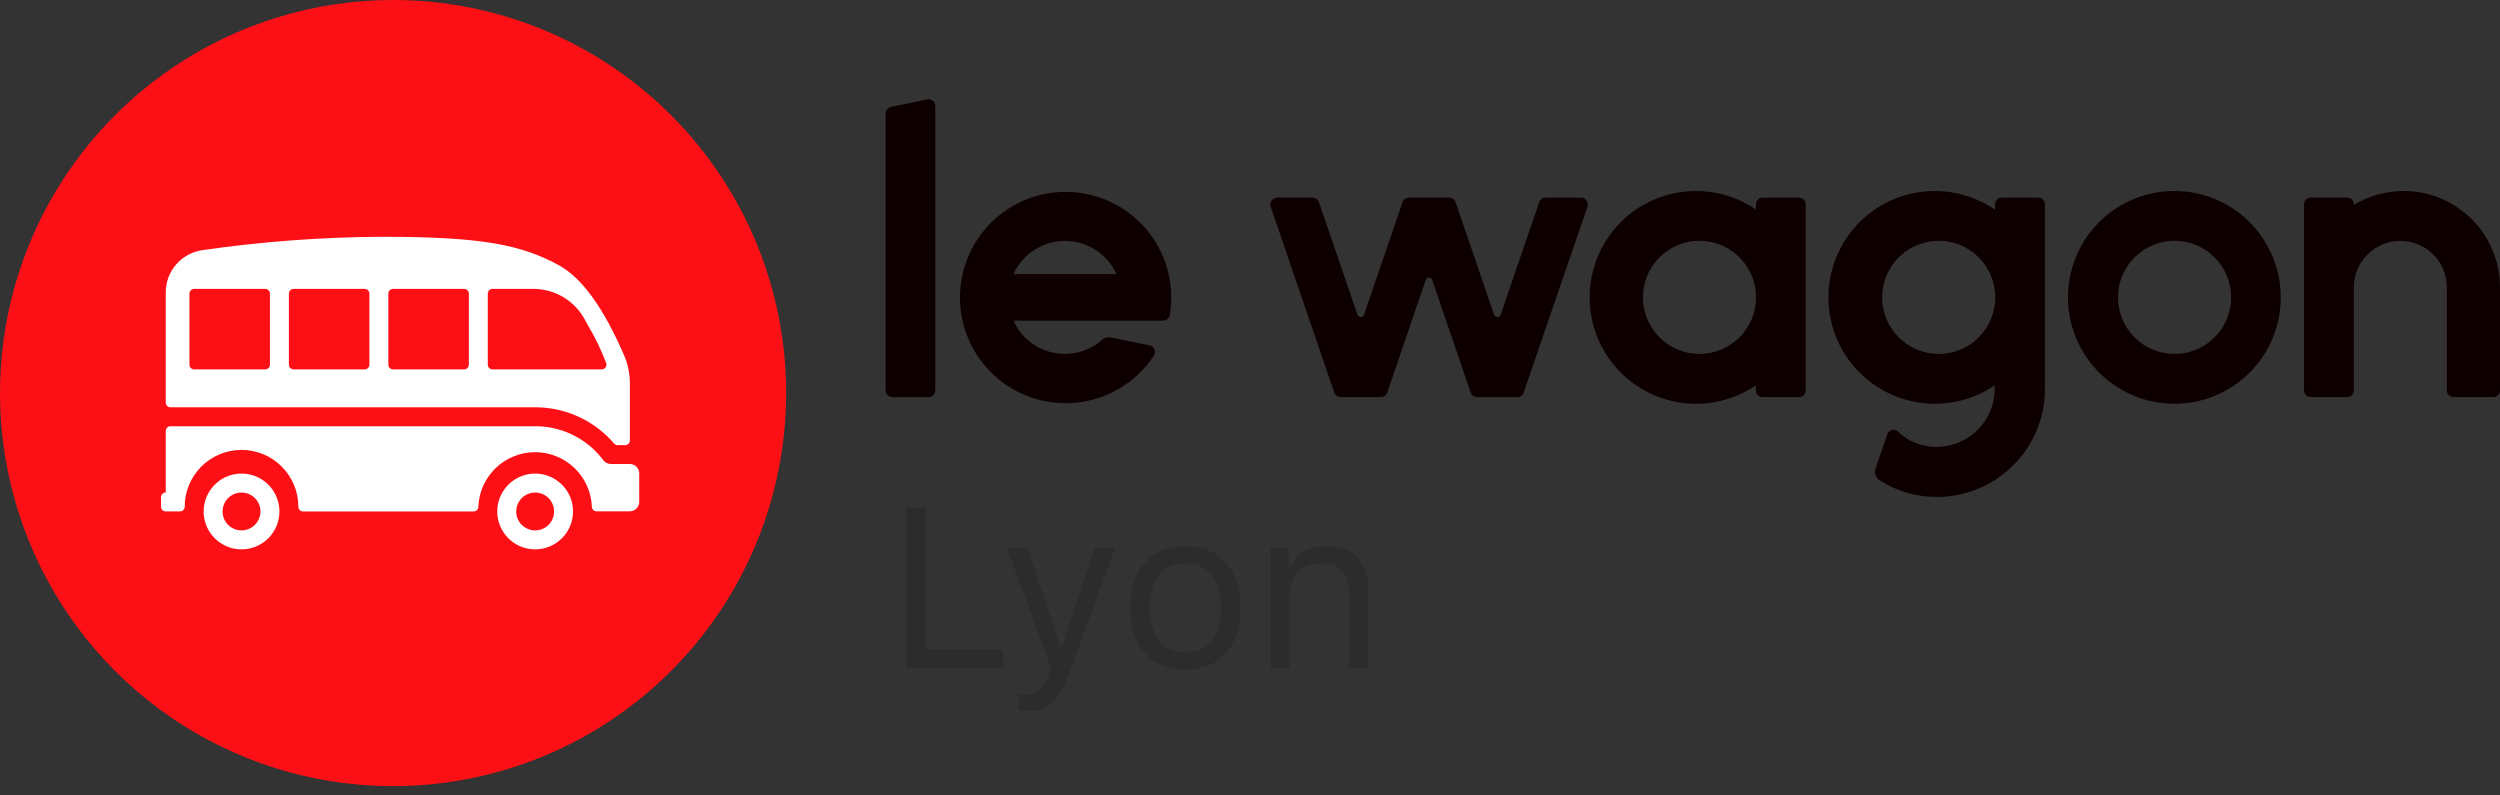 <svg width="154" height="49" viewBox="0 0 154 49" fill="none" xmlns="http://www.w3.org/2000/svg">
<rect x="0" y="0" width="154" height="49" fill="#333333" stroke="none"/>
<path d="M48.427 24.213C48.427 29.002 47.007 33.684 44.346 37.666C41.685 41.648 37.904 44.751 33.479 46.584C29.055 48.416 24.186 48.896 19.49 47.962C14.793 47.027 10.478 44.721 7.092 41.335C3.706 37.949 1.4 33.634 0.465 28.937C-0.469 24.24 0.01 19.372 1.843 14.947C3.676 10.523 6.779 6.741 10.761 4.081C14.743 1.42 19.424 0 24.213 0C30.635 0 36.794 2.551 41.335 7.092C45.876 11.633 48.427 17.792 48.427 24.213Z" fill="#FD1015"/>
<path d="M29.465 31.259C29.454 31.328 29.419 31.392 29.365 31.437C29.311 31.483 29.243 31.507 29.173 31.507H18.671C18.593 31.507 18.519 31.476 18.464 31.421C18.41 31.366 18.379 31.292 18.379 31.215C18.379 30.286 18.01 29.396 17.354 28.739C16.697 28.083 15.807 27.714 14.878 27.714C13.95 27.714 13.059 28.083 12.403 28.739C11.746 29.396 11.377 30.286 11.377 31.215C11.377 31.215 11.377 31.241 11.377 31.256C11.367 31.325 11.332 31.389 11.278 31.434C11.224 31.48 11.156 31.504 11.086 31.504H10.21C10.133 31.504 10.059 31.473 10.004 31.418C9.95 31.363 9.919 31.289 9.919 31.212V30.628C9.919 30.551 9.95 30.477 10.004 30.422C10.059 30.367 10.133 30.337 10.21 30.337V26.547C10.21 26.47 10.241 26.396 10.296 26.341C10.351 26.286 10.425 26.256 10.502 26.256H32.965C33.705 26.253 34.438 26.408 35.114 26.71C35.789 27.012 36.394 27.453 36.886 28.006C36.959 28.087 37.049 28.201 37.16 28.347C37.215 28.42 37.285 28.478 37.366 28.519C37.447 28.559 37.536 28.581 37.627 28.581H38.794C38.949 28.581 39.097 28.642 39.206 28.751C39.316 28.861 39.377 29.009 39.377 29.164V30.914C39.377 31.069 39.316 31.218 39.206 31.327C39.097 31.436 38.949 31.498 38.794 31.498H36.752C36.681 31.498 36.612 31.473 36.559 31.427C36.505 31.381 36.47 31.317 36.46 31.247C36.46 31.247 36.46 31.224 36.46 31.209C36.422 30.306 36.037 29.453 35.385 28.827C34.732 28.202 33.863 27.853 32.959 27.854C32.056 27.855 31.187 28.205 30.536 28.831C29.885 29.458 29.501 30.312 29.465 31.215V31.215C29.465 31.215 29.465 31.244 29.465 31.259ZM38.8 27.131C38.8 27.208 38.769 27.282 38.714 27.337C38.66 27.392 38.585 27.422 38.508 27.422H38.05C38.009 27.422 37.968 27.413 37.93 27.396C37.892 27.379 37.859 27.354 37.831 27.323C37.639 27.11 37.49 26.95 37.376 26.845C36.186 25.715 34.606 25.086 32.965 25.089H10.502C10.425 25.089 10.351 25.058 10.296 25.003C10.241 24.948 10.21 24.874 10.21 24.797V18.011C10.21 17.378 10.439 16.765 10.854 16.287C11.27 15.809 11.844 15.497 12.471 15.409C16.135 14.879 19.832 14.604 23.534 14.586C29.709 14.586 32.108 15.076 34.424 16.337C35.834 17.105 37.173 18.953 38.441 21.88C38.68 22.432 38.802 23.028 38.8 23.63V27.131ZM11.961 17.795C11.883 17.795 11.809 17.826 11.755 17.881C11.7 17.936 11.669 18.01 11.669 18.087V22.463C11.669 22.54 11.7 22.615 11.755 22.669C11.809 22.724 11.883 22.755 11.961 22.755H16.337C16.414 22.755 16.488 22.724 16.543 22.669C16.598 22.615 16.628 22.54 16.628 22.463V18.087C16.628 18.01 16.598 17.936 16.543 17.881C16.488 17.826 16.414 17.795 16.337 17.795H11.961ZM24.213 17.795C24.136 17.795 24.062 17.826 24.007 17.881C23.952 17.936 23.922 18.01 23.922 18.087V22.463C23.922 22.54 23.952 22.615 24.007 22.669C24.062 22.724 24.136 22.755 24.213 22.755H28.589C28.667 22.755 28.741 22.724 28.796 22.669C28.85 22.615 28.881 22.54 28.881 22.463V18.087C28.881 18.01 28.85 17.936 28.796 17.881C28.741 17.826 28.667 17.795 28.589 17.795H24.213ZM18.087 17.795C18.01 17.795 17.936 17.826 17.881 17.881C17.826 17.936 17.795 18.01 17.795 18.087V22.463C17.795 22.54 17.826 22.615 17.881 22.669C17.936 22.724 18.01 22.755 18.087 22.755H22.463C22.54 22.755 22.615 22.724 22.669 22.669C22.724 22.615 22.755 22.54 22.755 22.463V18.087C22.755 18.01 22.724 17.936 22.669 17.881C22.615 17.826 22.54 17.795 22.463 17.795H18.087ZM30.34 17.795C30.262 17.795 30.188 17.826 30.133 17.881C30.079 17.936 30.048 18.01 30.048 18.087V22.463C30.048 22.54 30.079 22.615 30.133 22.669C30.188 22.724 30.262 22.755 30.34 22.755H37.067C37.103 22.755 37.139 22.748 37.172 22.734C37.244 22.706 37.302 22.651 37.333 22.581C37.364 22.51 37.366 22.43 37.338 22.358C37.037 21.561 36.666 20.793 36.23 20.062C36.168 19.957 36.11 19.852 36.057 19.747C35.756 19.16 35.298 18.667 34.734 18.323C34.171 17.978 33.523 17.796 32.863 17.795H30.34ZM14.878 33.84C14.416 33.84 13.965 33.703 13.582 33.447C13.198 33.191 12.899 32.826 12.722 32.4C12.545 31.973 12.499 31.504 12.589 31.051C12.679 30.599 12.902 30.183 13.228 29.856C13.554 29.53 13.97 29.308 14.423 29.218C14.876 29.128 15.345 29.174 15.771 29.35C16.198 29.527 16.562 29.826 16.819 30.21C17.075 30.594 17.212 31.045 17.212 31.507C17.212 32.126 16.966 32.719 16.528 33.157C16.091 33.594 15.497 33.84 14.878 33.84ZM14.878 32.673C15.109 32.673 15.335 32.605 15.526 32.477C15.718 32.349 15.868 32.166 15.956 31.953C16.044 31.74 16.068 31.505 16.023 31.279C15.978 31.052 15.867 30.845 15.703 30.681C15.54 30.518 15.332 30.407 15.106 30.362C14.879 30.317 14.645 30.34 14.432 30.428C14.218 30.517 14.036 30.666 13.908 30.858C13.78 31.05 13.711 31.276 13.711 31.507C13.711 31.816 13.834 32.113 14.053 32.332C14.272 32.55 14.569 32.673 14.878 32.673ZM32.965 33.84C32.504 33.84 32.052 33.703 31.669 33.447C31.285 33.191 30.986 32.826 30.809 32.4C30.632 31.973 30.586 31.504 30.676 31.051C30.766 30.599 30.989 30.183 31.315 29.856C31.641 29.53 32.057 29.308 32.51 29.218C32.963 29.128 33.432 29.174 33.858 29.35C34.285 29.527 34.649 29.826 34.906 30.21C35.162 30.594 35.299 31.045 35.299 31.507C35.299 32.126 35.053 32.719 34.615 33.157C34.178 33.594 33.584 33.84 32.965 33.84ZM32.965 32.673C33.196 32.673 33.422 32.605 33.614 32.477C33.805 32.349 33.955 32.166 34.043 31.953C34.132 31.74 34.155 31.505 34.11 31.279C34.065 31.052 33.954 30.845 33.79 30.681C33.627 30.518 33.419 30.407 33.193 30.362C32.967 30.317 32.732 30.34 32.519 30.428C32.305 30.517 32.123 30.666 31.995 30.858C31.867 31.05 31.798 31.276 31.798 31.507C31.798 31.816 31.921 32.113 32.14 32.332C32.359 32.55 32.656 32.673 32.965 32.673Z" fill="white"/>
<path d="M62.43 16.885H68.772C68.496 16.275 68.05 15.758 67.488 15.395C66.925 15.032 66.27 14.839 65.601 14.839C64.931 14.839 64.276 15.032 63.714 15.395C63.151 15.758 62.706 16.275 62.43 16.885V16.885ZM72.007 19.546C71.971 19.608 71.919 19.661 71.857 19.697C71.794 19.733 71.724 19.753 71.651 19.753H62.43C62.633 20.206 62.931 20.609 63.304 20.937C63.677 21.265 64.115 21.508 64.59 21.652C65.065 21.796 65.566 21.836 66.057 21.77C66.549 21.704 67.021 21.534 67.442 21.27C67.601 21.166 67.752 21.05 67.894 20.923C67.965 20.86 68.05 20.816 68.141 20.791C68.233 20.767 68.329 20.764 68.422 20.783L70.82 21.279C70.873 21.289 70.923 21.311 70.967 21.341C71.012 21.371 71.05 21.41 71.079 21.455C71.109 21.5 71.129 21.55 71.139 21.603C71.149 21.656 71.149 21.71 71.138 21.763C71.128 21.812 71.109 21.858 71.082 21.9L71.015 22.002C70.106 23.331 68.737 24.277 67.171 24.655C65.606 25.033 63.956 24.818 62.54 24.05C61.125 23.282 60.044 22.017 59.507 20.499C58.97 18.981 59.015 17.317 59.633 15.83C60.251 14.343 61.398 13.138 62.853 12.448C64.308 11.758 65.968 11.632 67.51 12.094C69.053 12.556 70.37 13.573 71.206 14.95C72.041 16.326 72.338 17.964 72.036 19.546H72.007ZM54.553 24.038V7.001C54.553 6.904 54.587 6.809 54.649 6.733C54.71 6.657 54.796 6.605 54.892 6.584L57.111 6.126C57.222 6.104 57.336 6.126 57.43 6.188C57.524 6.249 57.59 6.346 57.613 6.456C57.616 6.484 57.616 6.512 57.613 6.541V24.044C57.613 24.156 57.569 24.264 57.489 24.343C57.41 24.423 57.303 24.467 57.19 24.467H54.967C54.856 24.465 54.749 24.419 54.672 24.338C54.594 24.258 54.551 24.15 54.553 24.038V24.038ZM85.053 24.461H82.591C82.502 24.462 82.414 24.434 82.342 24.381C82.269 24.329 82.216 24.255 82.188 24.17L78.276 12.737C78.24 12.63 78.248 12.513 78.297 12.412C78.347 12.311 78.435 12.234 78.542 12.197C78.586 12.182 78.632 12.174 78.679 12.174H80.852C80.941 12.174 81.028 12.203 81.099 12.255C81.171 12.307 81.224 12.381 81.252 12.466L83.621 19.391C83.63 19.418 83.644 19.442 83.662 19.463C83.68 19.484 83.703 19.501 83.728 19.513C83.752 19.525 83.78 19.532 83.807 19.534C83.835 19.535 83.863 19.532 83.889 19.522C83.92 19.512 83.948 19.495 83.972 19.472C83.995 19.45 84.013 19.422 84.023 19.391L86.392 12.466C86.42 12.381 86.473 12.307 86.545 12.255C86.617 12.203 86.703 12.174 86.792 12.174H89.269C89.358 12.174 89.444 12.203 89.516 12.255C89.587 12.307 89.641 12.381 89.668 12.466L92.037 19.391C92.046 19.418 92.061 19.442 92.079 19.463C92.098 19.484 92.12 19.501 92.146 19.513C92.171 19.525 92.198 19.532 92.226 19.534C92.254 19.536 92.282 19.532 92.308 19.522C92.339 19.512 92.367 19.495 92.389 19.472C92.412 19.449 92.429 19.422 92.44 19.391L94.811 12.463C94.84 12.378 94.894 12.304 94.966 12.252C95.038 12.2 95.125 12.171 95.214 12.171H97.385C97.498 12.171 97.606 12.216 97.686 12.296C97.766 12.376 97.81 12.484 97.81 12.597C97.81 12.643 97.802 12.69 97.787 12.734L93.86 24.175C93.833 24.26 93.78 24.334 93.708 24.386C93.636 24.439 93.55 24.467 93.461 24.467H90.996C90.906 24.467 90.819 24.439 90.747 24.387C90.675 24.334 90.621 24.26 90.593 24.175L88.224 17.247C88.211 17.205 88.184 17.168 88.148 17.142C88.112 17.116 88.069 17.102 88.024 17.102C87.98 17.102 87.937 17.116 87.901 17.142C87.865 17.168 87.838 17.205 87.825 17.247L85.456 24.175C85.427 24.259 85.373 24.332 85.3 24.383C85.228 24.435 85.142 24.462 85.053 24.461V24.461ZM108.164 23.738C107.179 24.409 106.029 24.798 104.839 24.864C103.649 24.93 102.464 24.671 101.41 24.113C100.357 23.556 99.475 22.722 98.86 21.701C98.245 20.68 97.92 19.511 97.92 18.319C97.92 17.127 98.245 15.958 98.86 14.937C99.475 13.916 100.357 13.082 101.41 12.525C102.464 11.967 103.649 11.708 104.839 11.774C106.029 11.84 107.179 12.23 108.164 12.9V12.585C108.164 12.476 108.207 12.371 108.284 12.294C108.361 12.217 108.466 12.174 108.575 12.174H110.824C110.878 12.174 110.932 12.184 110.981 12.205C111.031 12.226 111.076 12.256 111.114 12.294C111.152 12.333 111.182 12.378 111.203 12.428C111.223 12.478 111.233 12.531 111.233 12.585V24.053C111.233 24.107 111.222 24.16 111.202 24.209C111.181 24.259 111.151 24.304 111.113 24.342C111.075 24.38 111.03 24.41 110.981 24.43C110.931 24.451 110.878 24.461 110.824 24.461H108.575C108.467 24.461 108.362 24.418 108.285 24.342C108.208 24.265 108.165 24.162 108.164 24.053V23.738ZM104.686 21.801C105.375 21.801 106.049 21.598 106.622 21.215C107.196 20.833 107.643 20.289 107.907 19.653C108.171 19.016 108.24 18.316 108.106 17.64C107.972 16.964 107.64 16.343 107.153 15.856C106.666 15.368 106.046 15.036 105.37 14.902C104.694 14.767 103.994 14.836 103.357 15.099C102.72 15.363 102.176 15.809 101.793 16.382C101.41 16.955 101.206 17.628 101.206 18.318C101.206 18.775 101.295 19.228 101.47 19.65C101.645 20.073 101.901 20.457 102.224 20.78C102.548 21.104 102.931 21.36 103.354 21.536C103.776 21.711 104.229 21.801 104.686 21.801V21.801ZM122.896 12.9V12.585C122.896 12.476 122.939 12.371 123.017 12.294C123.094 12.217 123.198 12.174 123.307 12.174H125.557C125.666 12.174 125.77 12.217 125.847 12.294C125.925 12.371 125.968 12.476 125.968 12.585V24.053C125.952 25.151 125.665 26.229 125.131 27.19C124.598 28.15 123.835 28.963 122.91 29.557C121.986 30.151 120.928 30.506 119.833 30.592C118.738 30.678 117.638 30.491 116.633 30.048C116.342 29.912 116.06 29.757 115.79 29.584C115.671 29.51 115.581 29.399 115.535 29.267C115.488 29.136 115.487 28.992 115.533 28.861L116.256 26.751C116.292 26.649 116.367 26.564 116.465 26.517C116.563 26.469 116.676 26.462 116.779 26.498C116.831 26.518 116.88 26.547 116.921 26.585C117.133 26.789 117.368 26.966 117.622 27.113C118.159 27.397 118.76 27.538 119.368 27.526C119.976 27.513 120.571 27.345 121.096 27.039C121.621 26.733 122.06 26.298 122.371 25.776C122.681 25.253 122.854 24.661 122.873 24.053V24.053V23.738C121.887 24.409 120.738 24.798 119.548 24.864C118.358 24.93 117.172 24.671 116.119 24.113C115.065 23.556 114.184 22.722 113.569 21.701C112.954 20.68 112.629 19.511 112.629 18.319C112.629 17.127 112.954 15.958 113.569 14.937C114.184 13.916 115.065 13.082 116.119 12.525C117.172 11.967 118.358 11.708 119.548 11.774C120.738 11.84 121.887 12.23 122.873 12.9H122.896ZM119.419 21.801C120.108 21.802 120.782 21.599 121.355 21.217C121.929 20.835 122.376 20.291 122.641 19.655C122.905 19.018 122.975 18.318 122.842 17.642C122.708 16.966 122.376 16.344 121.89 15.857C121.403 15.369 120.782 15.037 120.106 14.902C119.43 14.767 118.73 14.835 118.093 15.099C117.456 15.362 116.912 15.809 116.529 16.382C116.146 16.955 115.941 17.628 115.941 18.318C115.941 18.775 116.031 19.227 116.205 19.65C116.38 20.072 116.636 20.456 116.959 20.779C117.281 21.103 117.665 21.36 118.087 21.535C118.509 21.71 118.962 21.8 119.419 21.801ZM133.947 24.873C132.65 24.874 131.382 24.49 130.303 23.771C129.225 23.051 128.383 22.028 127.886 20.83C127.389 19.633 127.259 18.314 127.511 17.042C127.763 15.77 128.387 14.602 129.304 13.684C130.22 12.767 131.388 12.142 132.66 11.889C133.932 11.636 135.25 11.765 136.448 12.261C137.646 12.757 138.67 13.597 139.391 14.675C140.111 15.753 140.496 17.021 140.496 18.318C140.496 19.178 140.327 20.03 139.998 20.825C139.669 21.62 139.187 22.343 138.579 22.951C137.971 23.56 137.249 24.043 136.454 24.373C135.659 24.703 134.807 24.872 133.947 24.873V24.873ZM133.947 21.801C134.636 21.802 135.31 21.599 135.883 21.217C136.457 20.835 136.904 20.291 137.169 19.655C137.433 19.018 137.503 18.318 137.37 17.642C137.236 16.966 136.905 16.344 136.418 15.857C135.931 15.369 135.31 15.037 134.634 14.902C133.958 14.767 133.258 14.835 132.621 15.099C131.984 15.362 131.44 15.809 131.057 16.382C130.674 16.955 130.469 17.628 130.469 18.318C130.469 19.24 130.835 20.125 131.487 20.779C132.139 21.432 133.024 21.799 133.947 21.801V21.801ZM154 17.717V24.053C154 24.161 153.957 24.265 153.88 24.342C153.804 24.418 153.7 24.461 153.592 24.461H151.135C151.082 24.461 151.029 24.451 150.979 24.43C150.929 24.41 150.884 24.38 150.846 24.342C150.809 24.304 150.778 24.259 150.758 24.209C150.737 24.16 150.727 24.107 150.727 24.053V17.909C150.727 17.842 150.727 17.772 150.727 17.705C150.727 16.945 150.425 16.216 149.888 15.679C149.351 15.142 148.622 14.84 147.862 14.84C147.102 14.84 146.374 15.142 145.836 15.679C145.299 16.216 144.997 16.945 144.997 17.705C144.997 17.772 144.997 17.842 144.997 17.909V24.053C144.997 24.107 144.987 24.16 144.966 24.209C144.946 24.259 144.916 24.304 144.878 24.342C144.84 24.38 144.795 24.41 144.745 24.43C144.696 24.451 144.643 24.461 144.589 24.461H142.337C142.283 24.461 142.23 24.451 142.18 24.43C142.131 24.41 142.086 24.38 142.048 24.342C142.01 24.304 141.98 24.259 141.959 24.209C141.939 24.16 141.928 24.107 141.928 24.053V12.585C141.928 12.477 141.971 12.372 142.048 12.295C142.124 12.218 142.228 12.175 142.337 12.174H144.589C144.697 12.175 144.801 12.218 144.878 12.295C144.954 12.372 144.997 12.477 144.997 12.585V12.62C145.898 12.076 146.927 11.781 147.979 11.765C149.031 11.75 150.068 12.015 150.984 12.532C151.901 13.05 152.663 13.801 153.193 14.71C153.722 15.619 154.001 16.653 154 17.705V17.717Z" fill="#0E0000"/>
<path d="M61.801 40.026H57.042V31.267H55.811V41.134H61.801V40.026Z" fill="#2C2C2C"/>
<path d="M63.291 43.8C64.597 43.8 65.185 43.294 65.814 41.585L68.693 33.763H67.441L65.424 39.828H65.315L63.291 33.763H62.019L64.748 41.14L64.611 41.578C64.303 42.467 63.934 42.788 63.257 42.788C63.093 42.788 62.908 42.781 62.765 42.754V43.759C62.929 43.786 63.134 43.8 63.291 43.8Z" fill="#2C2C2C"/>
<path d="M73.021 41.264C75.12 41.264 76.419 39.814 76.419 37.448C76.419 35.076 75.12 33.633 73.021 33.633C70.922 33.633 69.623 35.076 69.623 37.448C69.623 39.814 70.922 41.264 73.021 41.264ZM73.021 40.204C71.626 40.204 70.84 39.192 70.84 37.448C70.84 35.698 71.626 34.693 73.021 34.693C74.416 34.693 75.202 35.698 75.202 37.448C75.202 39.192 74.416 40.204 73.021 40.204Z" fill="#2C2C2C"/>
<path d="M78.265 41.134H79.441V36.771C79.441 35.479 80.2 34.693 81.376 34.693C82.552 34.693 83.113 35.322 83.113 36.648V41.134H84.289V36.361C84.289 34.611 83.366 33.633 81.711 33.633C80.583 33.633 79.865 34.112 79.496 34.925H79.386V33.763H78.265V41.134Z" fill="#2C2C2C"/>
</svg>
